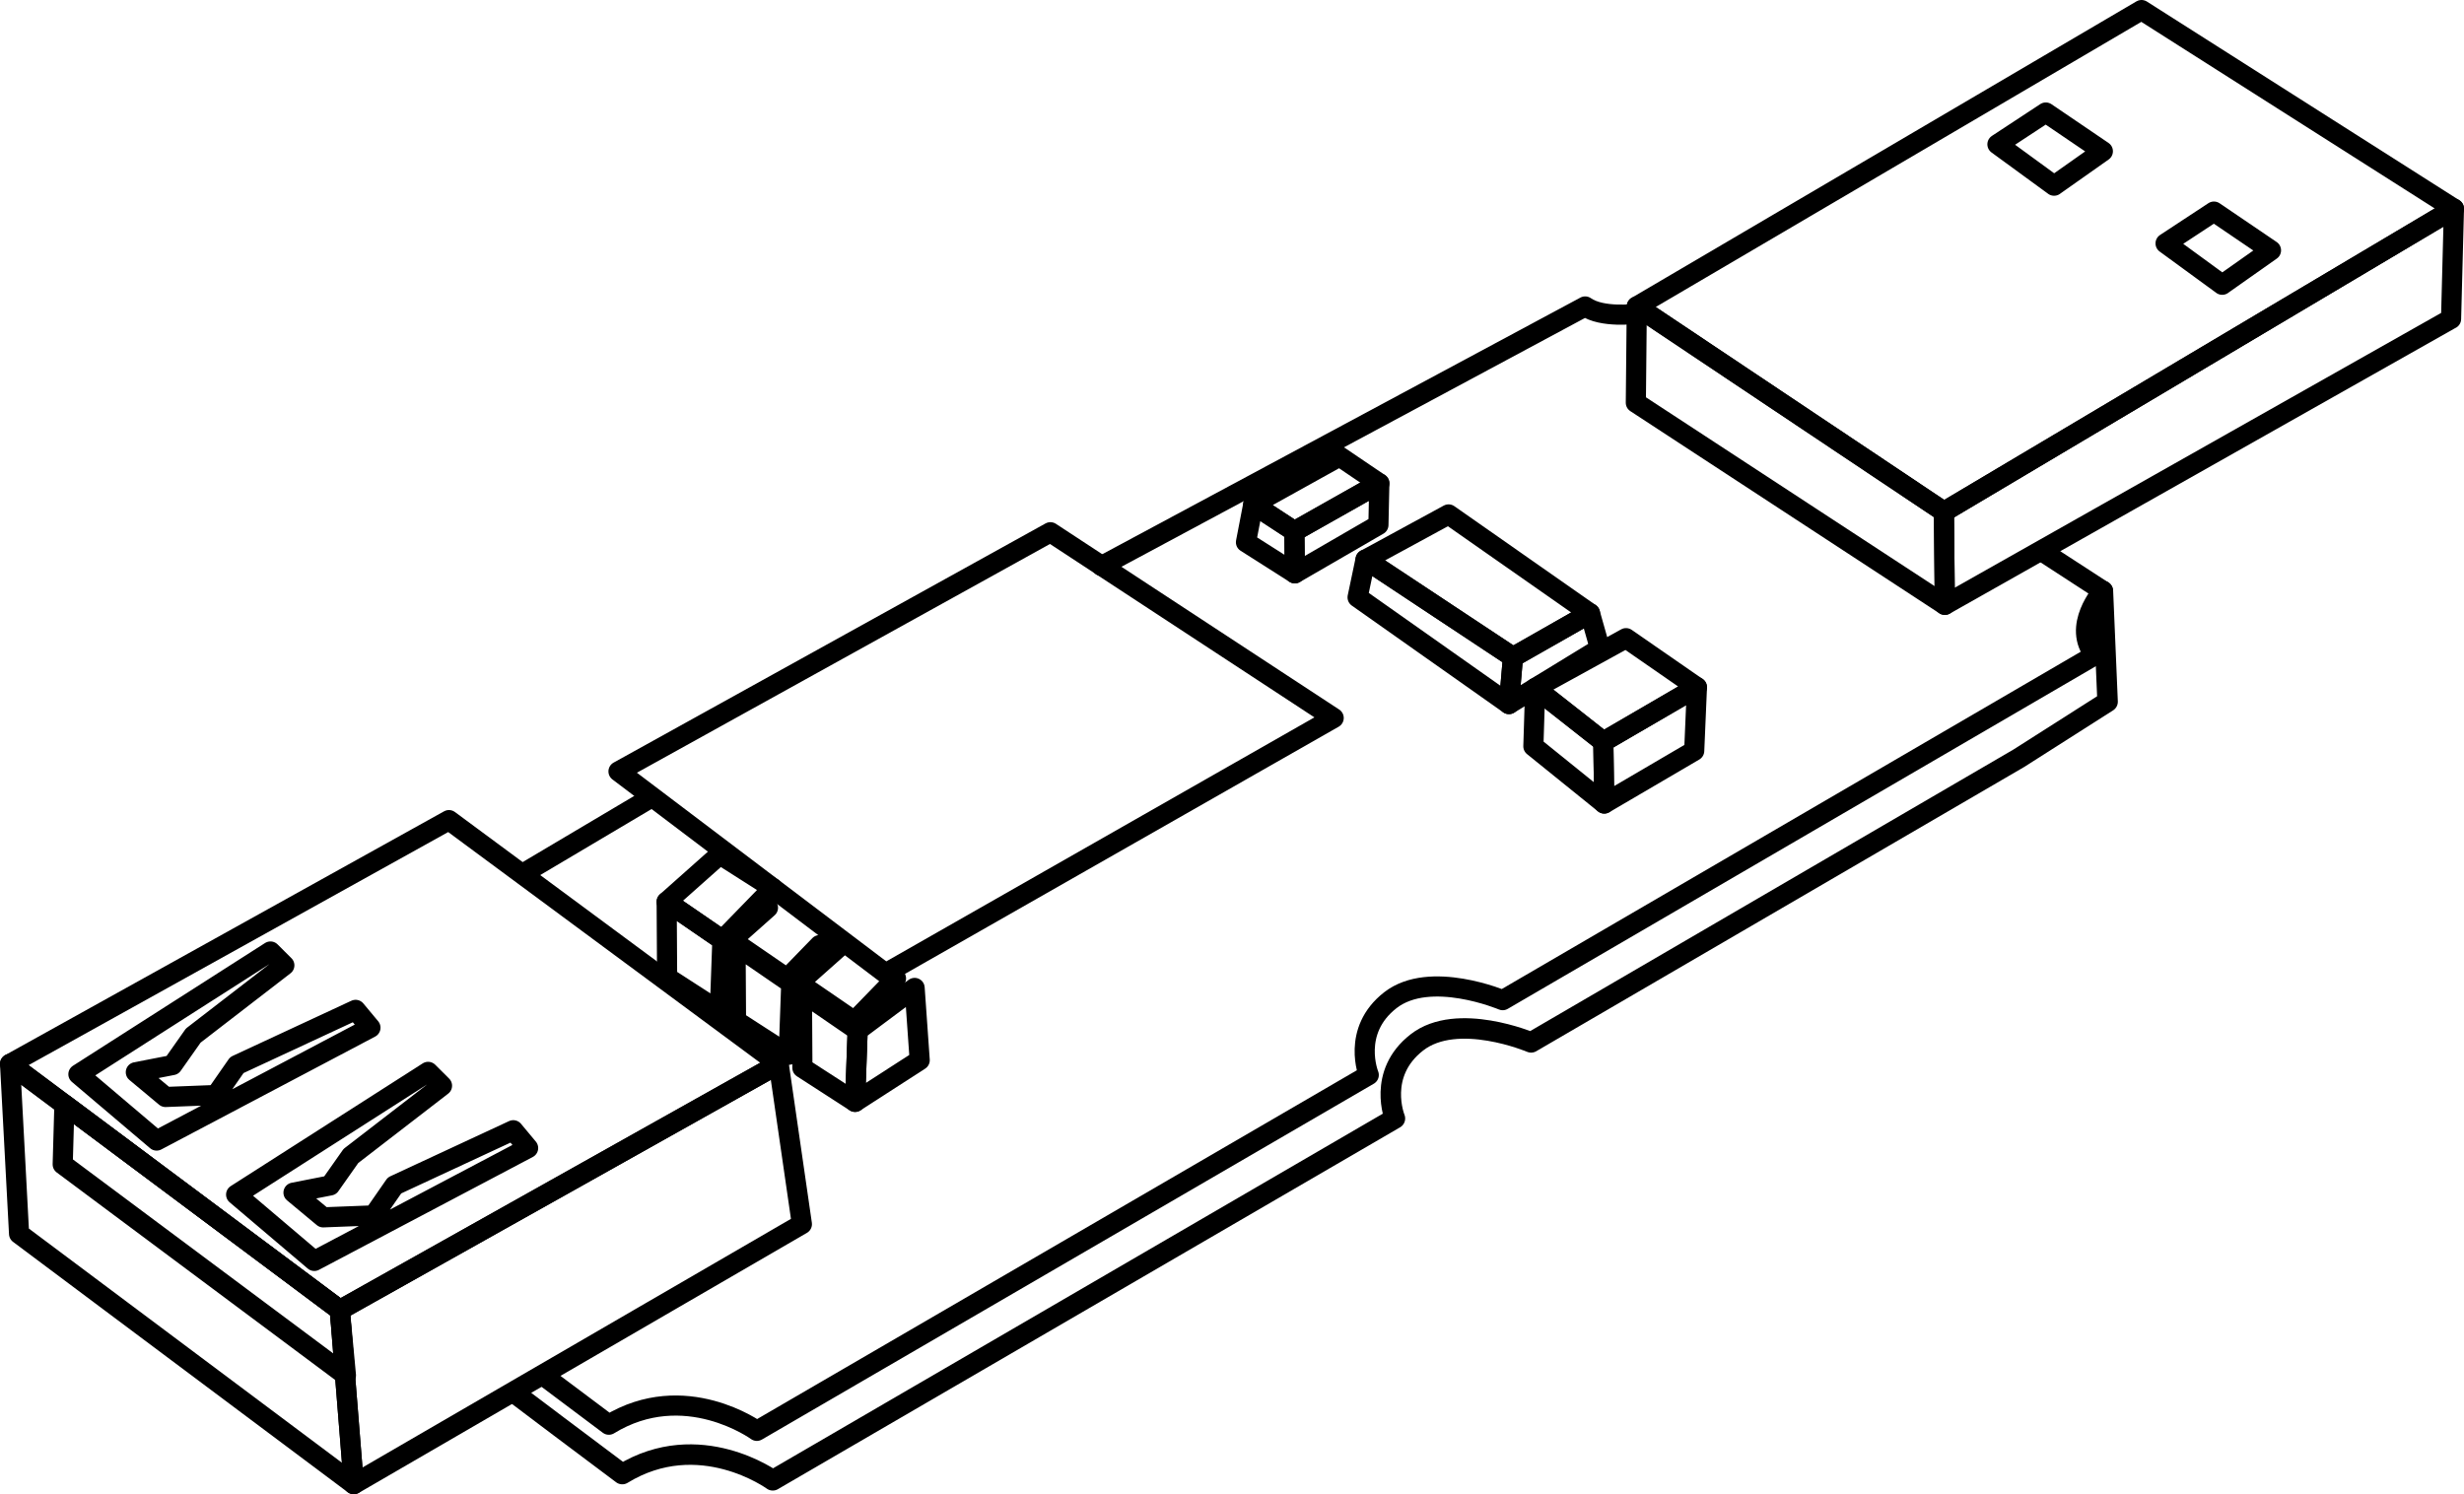<?xml version="1.0" encoding="UTF-8"?>
<svg id="Layer_1" data-name="Layer 1" xmlns="http://www.w3.org/2000/svg" viewBox="0 0 489.61 296.94">
  <defs>
    <style>
      .cls-1 {
        stroke-width: 4.07px;
      }

      .cls-1, .cls-2 {
        stroke-linecap: round;
        stroke-linejoin: round;
      }

      .cls-1, .cls-2, .cls-3 {
        fill: none;
        stroke: #000;
      }

      .cls-2, .cls-3 {
        stroke-width: 4px;
      }

      .cls-3 {
        stroke-miterlimit: 10;
      }
    </style>
  </defs>
  <path class="cls-2" d="M487.61,41.48l-101.34,60.22c-20.34-13.6-40.68-27.2-61.03-40.8,33.43-19.63,66.86-39.27,100.29-58.9,20.69,13.16,41.39,26.32,62.08,39.48Z"/>
  <path class="cls-2" d="M487.04,63.37c-33.53,18.94-67.06,37.89-100.59,56.83-.06-6.17-.12-12.33-.18-18.5l101.34-60.22c-.19,7.3-.38,14.6-.57,21.9Z"/>
  <path class="cls-2" d="M386.45,120.2c-20.47-13.39-40.93-26.78-61.4-40.17,.06-6.38,.13-12.75,.19-19.13,20.34,13.6,40.68,27.2,61.03,40.8,.06,6.17,.12,12.33,.18,18.5Z"/>
  <path class="cls-2" d="M408.16,36.9c-3.75-2.74-7.51-5.48-11.26-8.22,3.2-2.11,6.41-4.22,9.61-6.32,3.78,2.57,7.56,5.14,11.34,7.7-3.23,2.28-6.47,4.56-9.7,6.84Z"/>
  <path class="cls-2" d="M441.57,56.59c-3.75-2.74-7.51-5.48-11.26-8.22,3.2-2.11,6.41-4.22,9.61-6.32,3.78,2.57,7.56,5.14,11.34,7.7-3.23,2.28-6.47,4.56-9.7,6.84Z"/>
  <path class="cls-2" d="M325.05,62.36s-6.72,.91-10.07-1.46l-96.09,51.58"/>
  <path class="cls-2" d="M406.43,110l11.43,7.43s-6.35,7.05-1.59,12.76l-117.68,68.57s-14.44-6.12-22.31,0-4.3,14.87-4.3,14.87l-121.59,70.72s-14.34-10.45-29.41-1.22l-12.64-9.48"/>
  <path class="cls-1" d="M102.93,277.36l7.87,5.94,12.85,9.64c15.32-9.39,29.9,1.24,29.9,1.24l123.63-71.91s-3.64-8.9,4.37-15.12c8.01-6.23,22.69,0,22.69,0l96.9-56.46,17.65-11.24-.93-22.01"/>
  <path class="cls-2" d="M265.01,142.68c-29.68,16.92-59.37,33.84-89.05,50.76l-53.06-40.14c28.61-15.84,57.22-31.68,85.82-47.53,18.76,12.3,37.53,24.61,56.29,36.91Z"/>
  <path class="cls-2" d="M159.34,243.27c-29.68,17.23-59.37,34.45-89.05,51.68l-2.77-34.61c29.07-16.3,58.14-32.61,87.21-48.91,1.54,10.61,3.08,21.23,4.61,31.84Z"/>
  <path class="cls-2" d="M70.29,294.94c-22.17-16.58-44.33-33.17-66.5-49.75-.6-11.26-1.2-22.51-1.79-33.77,21.84,16.3,43.68,32.61,65.52,48.91l2.77,34.61Z"/>
  <path class="cls-2" d="M68.73,273.33c-18.76-13.98-37.52-27.96-56.27-41.94,.11-3.97,.23-7.94,.34-11.91,18.24,13.62,36.48,27.24,54.73,40.85,.4,4.33,.8,8.66,1.21,13Z"/>
  <path class="cls-2" d="M154.73,211.43c-29.07,16.3-58.14,32.61-87.21,48.91-21.84-16.3-43.68-32.61-65.52-48.91,29.07-16.15,58.14-32.3,87.21-48.45,21.84,16.15,43.68,32.3,65.52,48.45Z"/>
  <polygon class="cls-2" points="53.74 189.09 15.58 213.48 31.12 226.66 73.61 204.23 70.66 200.69 47.06 211.66 42.92 217.61 32.89 218 26.99 213.08 34.27 211.66 38.4 205.8 56.5 191.84 53.74 189.09"/>
  <polygon class="cls-2" points="85.07 213.01 46.92 237.4 62.45 250.58 104.94 228.15 101.99 224.61 78.39 235.58 74.26 241.53 64.22 241.92 58.32 237.01 65.6 235.58 69.73 229.72 87.83 215.76 85.07 213.01"/>
  <path class="cls-2" d="M318.59,147.4c-4.51-3.55-9.03-7.1-13.54-10.65,6.02-3.31,12.04-6.62,18.05-9.93,4.69,3.25,9.39,6.5,14.08,9.75-6.2,3.61-12.4,7.22-18.6,10.83Z"/>
  <path class="cls-2" d="M318.77,159.68c-.06-4.09-.12-8.18-.18-12.28,6.2-3.61,12.4-7.22,18.6-10.83-.18,4.21-.36,8.43-.54,12.64-5.96,3.49-11.92,6.98-17.87,10.47Z"/>
  <path class="cls-2" d="M304.69,148.3c.12-3.85,.24-7.7,.36-11.55,4.51,3.55,9.03,7.1,13.54,10.65,.06,4.09,.12,8.18,.18,12.28-4.69-3.79-9.39-7.58-14.08-11.37Z"/>
  <path class="cls-2" d="M300.64,130.59c-9.76-6.46-19.53-12.93-29.29-19.39,5.5-2.99,10.99-5.98,16.49-8.97,9.37,6.55,18.74,13.11,28.1,19.66-5.1,2.9-10.2,5.81-15.3,8.71Z"/>
  <path class="cls-2" d="M299.84,139.92c-10.03-7.07-20.05-14.14-30.08-21.21,.53-2.51,1.06-5.01,1.58-7.52,9.76,6.46,19.53,12.93,29.29,19.39-.27,3.11-.53,6.22-.8,9.33Z"/>
  <path class="cls-2" d="M317.92,128.87c-6.03,3.68-12.05,7.37-18.08,11.05,.27-3.11,.53-6.22,.8-9.33,5.1-2.9,10.2-5.81,15.3-8.71,.66,2.33,1.32,4.66,1.98,6.99Z"/>
  <path class="cls-2" d="M257.2,105.59l-8.17-5.35c5.72-3.18,11.43-6.35,17.15-9.53,2.63,1.78,5.26,3.57,7.9,5.35-5.63,3.18-11.25,6.35-16.88,9.53Z"/>
  <path class="cls-2" d="M257.29,113.94c-.03-2.78-.06-5.57-.09-8.35,5.63-3.18,11.25-6.35,16.88-9.53-.06,2.75-.12,5.51-.18,8.26-5.54,3.21-11.07,6.41-16.61,9.62Z"/>
  <path class="cls-2" d="M247.58,107.76c.48-2.51,.97-5.02,1.45-7.53l8.17,5.35c.03,2.78,.06,5.57,.09,8.35-3.24-2.06-6.47-4.11-9.71-6.17Z"/>
  <path class="cls-2" d="M169.91,218.97c-3.49-2.25-6.98-4.51-10.47-6.76-.03-5.01-.06-10.02-.09-15.03,3.69,2.53,7.38,5.07,11.07,7.6-.17,4.73-.34,9.46-.51,14.19Z"/>
  <path class="cls-2" d="M156.72,209.61c-3.49-2.25-6.98-4.51-10.47-6.76-.03-5.01-.06-10.02-.09-15.03,3.69,2.53,7.38,5.07,11.07,7.6-.17,4.73-.34,9.46-.51,14.19Z"/>
  <path class="cls-2" d="M143.03,201c-3.49-2.25-6.98-4.51-10.47-6.76-.03-5.01-.06-10.02-.09-15.03,3.69,2.53,7.38,5.07,11.07,7.6-.17,4.73-.34,9.46-.51,14.19Z"/>
  <path class="cls-2" d="M182.75,210.69c-4.28,2.76-8.56,5.52-12.84,8.28,.17-4.73,.34-9.46,.51-14.19,3.77-2.82,7.55-5.63,11.32-8.45,.34,4.79,.68,9.57,1.01,14.36Z"/>
  <path class="cls-2" d="M153.57,176.5l-10.03,10.31c-3.69-2.53-7.38-5.07-11.07-7.6,3.52-3.13,7.05-6.27,10.57-9.4,3.51,2.23,7.02,4.46,10.52,6.69Z"/>
  <path class="cls-2" d="M162.86,187.82l-6.44,6.62c-3.69-2.53-7.38-5.07-11.07-7.6,2.42-2.15,4.84-4.3,7.25-6.45"/>
  <path class="cls-2" d="M178.04,194.44l-8.27,8.5c-3.69-2.53-7.38-5.07-11.07-7.6,2.82-2.51,5.64-5.01,8.46-7.52"/>
  <line class="cls-3" x1="129.61" y1="158.37" x2="103.73" y2="173.72"/>
</svg>